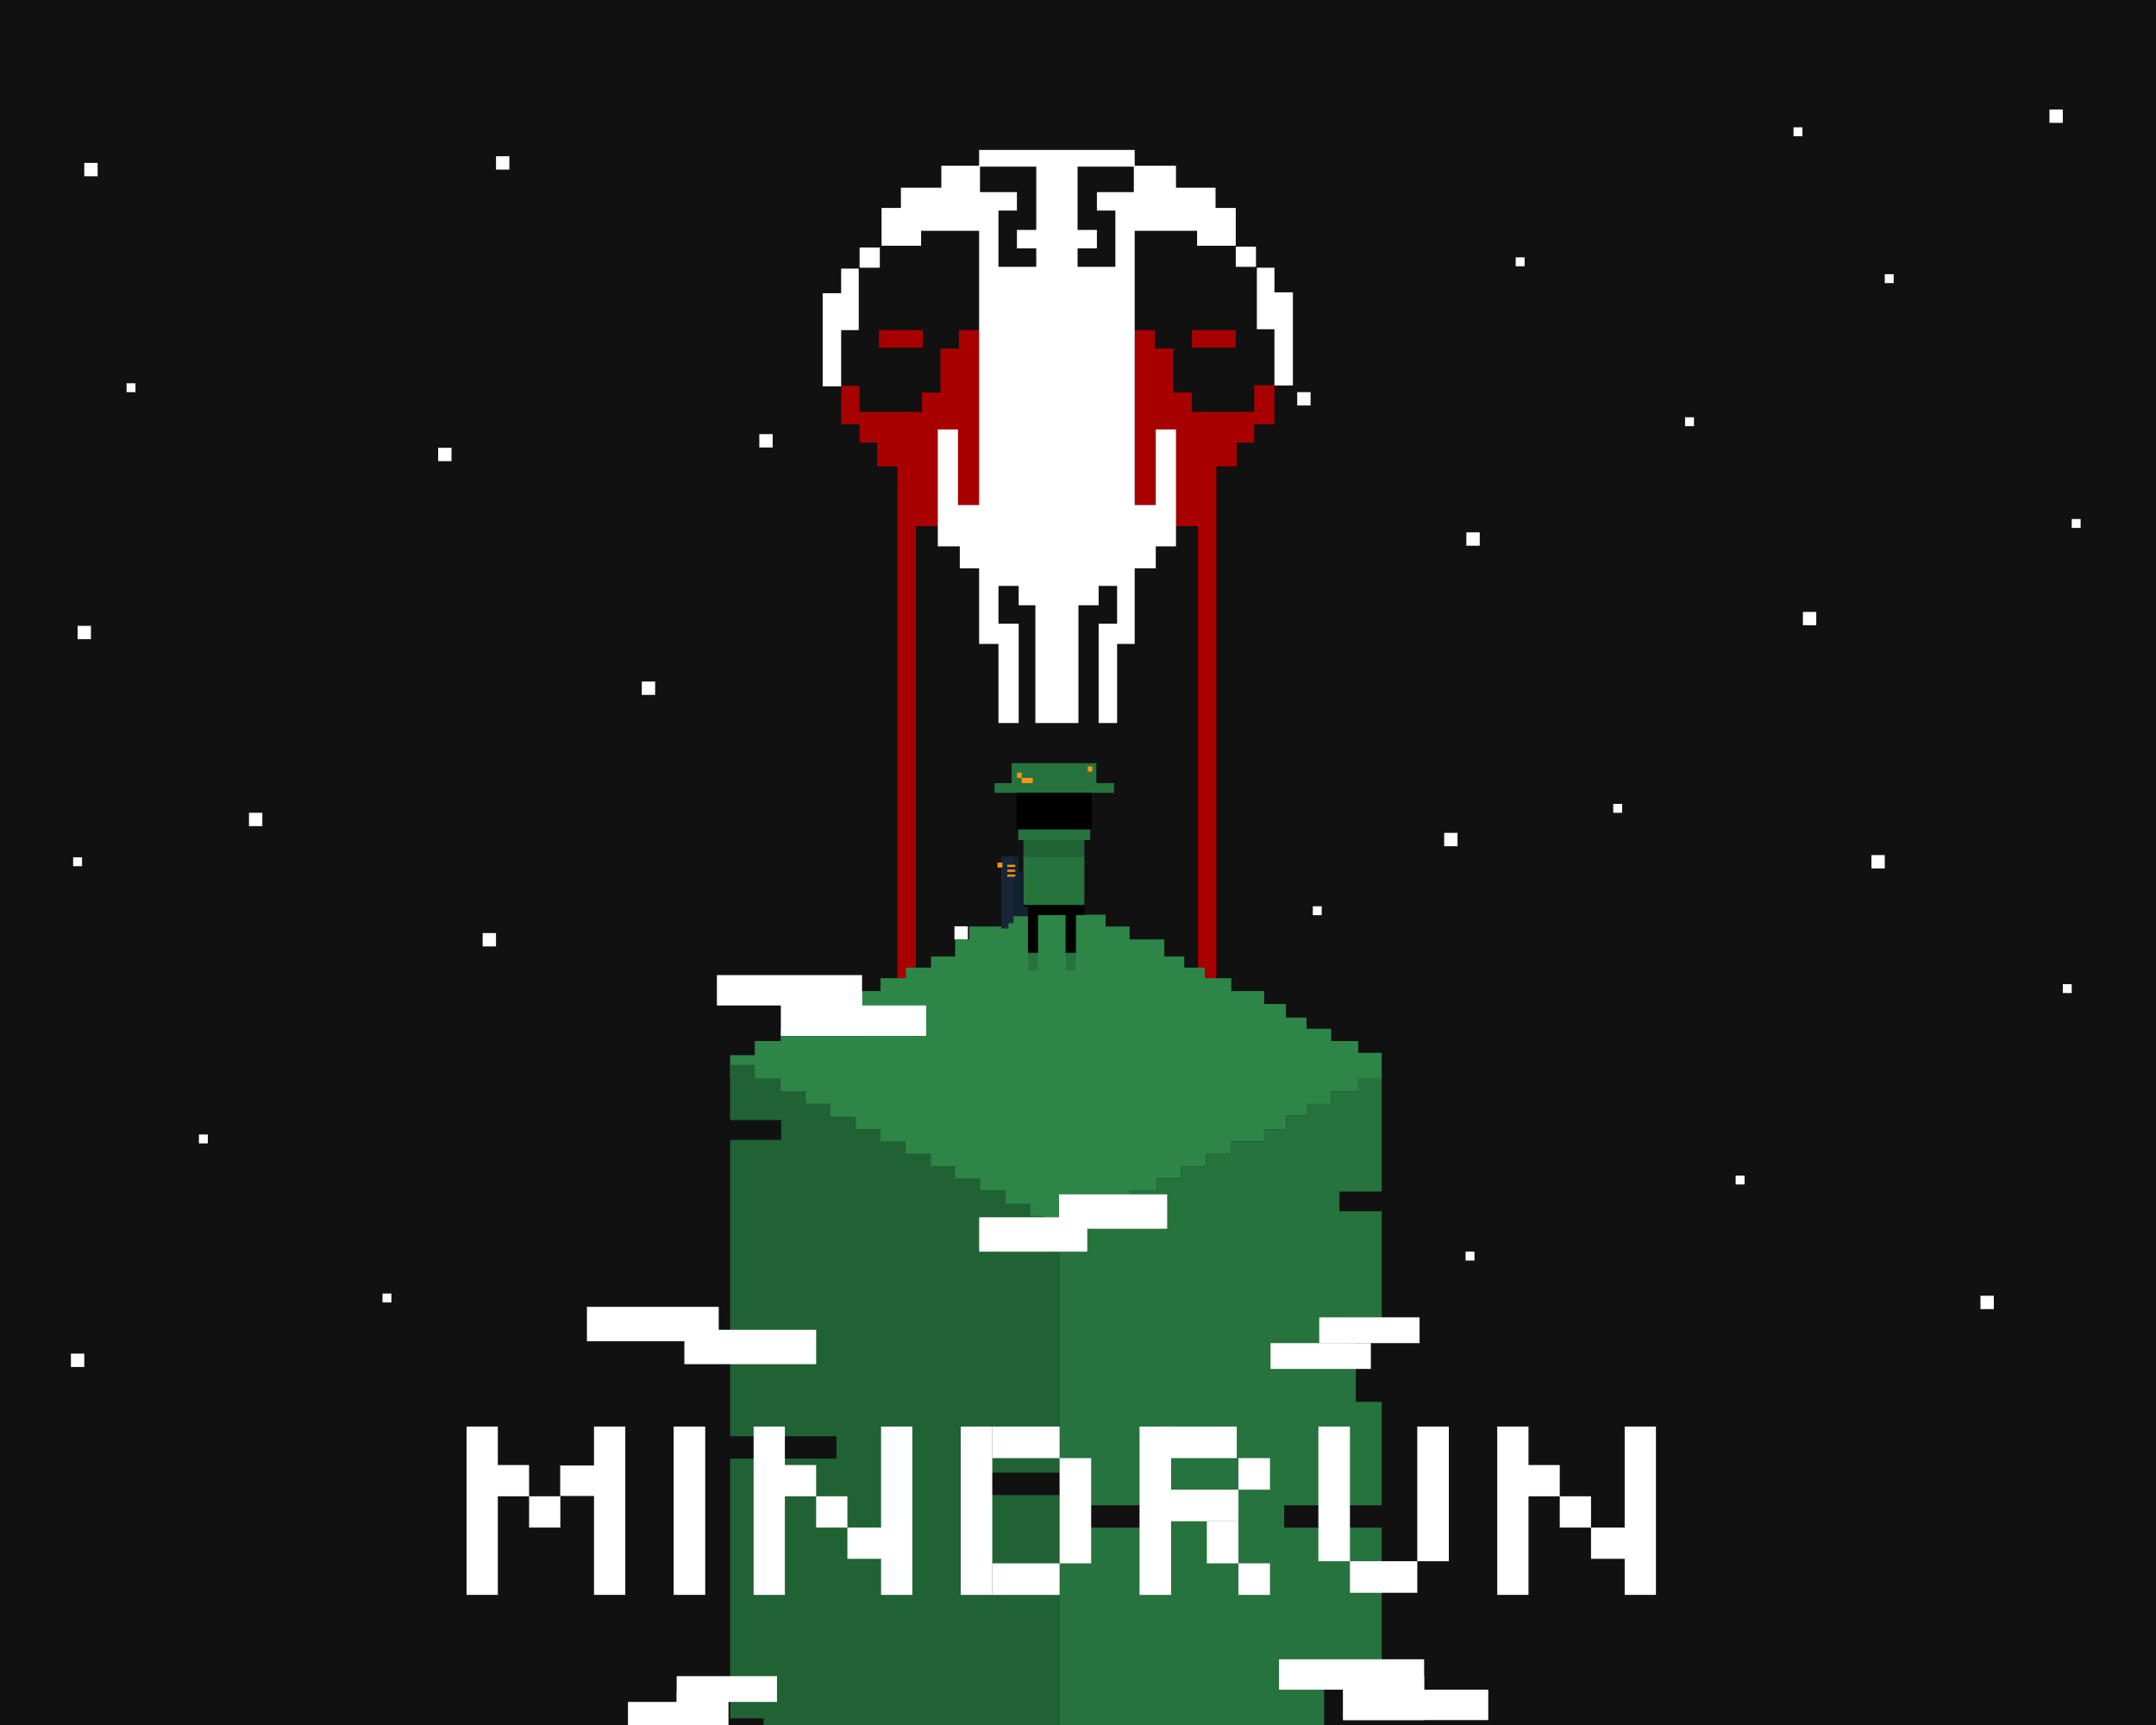 <svg width="1280" height="1024" viewBox="0 0 1280 1024" fill="none" xmlns="http://www.w3.org/2000/svg">
<rect x="0" y="0" width="1280" height="1024" fill="#333333" stroke="none"/>
<g clip-path="url(#clip0_419_3145)">
<rect width="1280" height="1024" fill="#111111"/>
<rect x="1183.72" y="777.114" width="7.928" height="7.927" transform="rotate(180 1183.72 777.114)" fill="white"/>
<rect x="54" y="379.441" width="7.928" height="7.927" transform="rotate(180 54 379.441)" fill="white"/>
<rect x="513.812" y="783.721" width="7.928" height="7.927" transform="rotate(180 513.812 783.721)" fill="white"/>
<rect x="1078.3" y="371.176" width="7.928" height="7.927" transform="rotate(180 1078.3 371.176)" fill="white"/>
<rect x="574.594" y="557.799" width="7.928" height="7.927" transform="rotate(180 574.594 557.799)" fill="white"/>
<rect x="647.266" y="742.764" width="7.928" height="7.927" transform="rotate(180 647.266 742.764)" fill="white"/>
<rect x="865.32" y="502.334" width="7.928" height="7.927" transform="rotate(180 865.32 502.334)" fill="white"/>
<rect x="268.055" y="273.746" width="7.928" height="7.927" transform="rotate(180 268.055 273.746)" fill="white"/>
<rect x="388.953" y="412.504" width="7.928" height="7.927" transform="rotate(180 388.953 412.504)" fill="white"/>
<rect x="778.078" y="240.716" width="7.928" height="7.927" transform="rotate(180 778.078 240.716)" fill="white"/>
<rect x="878.5" y="323.951" width="7.928" height="7.927" transform="rotate(180 878.5 323.951)" fill="white"/>
<rect x="458.727" y="265.624" width="7.928" height="7.927" transform="rotate(180 458.727 265.624)" fill="white"/>
<rect x="1224.68" y="72.927" width="7.928" height="7.927" transform="rotate(180 1224.68 72.927)" fill="white"/>
<rect x="534.961" y="666.136" width="5.285" height="5.285" transform="rotate(180 534.961 666.136)" fill="white"/>
<rect x="1005.7" y="252.989" width="5.285" height="5.285" transform="rotate(180 1005.7 252.989)" fill="white"/>
<rect x="627.445" y="116.526" width="5.285" height="5.285" transform="rotate(180 627.445 116.526)" fill="white"/>
<rect x="784.68" y="543.266" width="5.285" height="5.285" transform="rotate(180 784.68 543.266)" fill="white"/>
<rect x="1124.26" y="168.053" width="5.285" height="5.285" transform="rotate(180 1124.26 168.053)" fill="white"/>
<rect x="232.375" y="773.151" width="5.285" height="5.285" transform="rotate(180 232.375 773.151)" fill="white"/>
<rect x="123.375" y="678.748" width="5.285" height="5.285" transform="rotate(180 123.375 678.748)" fill="white"/>
<rect x="1035.73" y="703.129" width="5.285" height="5.285" transform="rotate(180 1035.73 703.129)" fill="white"/>
<rect x="905.141" y="158.054" width="5.285" height="5.285" transform="rotate(180 905.141 158.054)" fill="white"/>
<rect x="1235.25" y="313.381" width="5.285" height="5.285" transform="rotate(180 1235.25 313.381)" fill="white"/>
<rect x="875.391" y="748.285" width="5.285" height="5.285" transform="rotate(180 875.391 748.285)" fill="white"/>
<rect x="963.062" y="482.492" width="5.285" height="5.285" transform="rotate(180 963.062 482.492)" fill="white"/>
<rect x="1070.09" y="80.854" width="5.285" height="5.285" transform="rotate(180 1070.09 80.854)" fill="white"/>
<rect x="80.422" y="232.791" width="5.285" height="5.285" transform="rotate(180 80.422 232.791)" fill="white"/>
<rect x="48.711" y="514.2" width="5.285" height="5.285" transform="rotate(180 48.711 514.2)" fill="white"/>
<rect x="1229.96" y="589.507" width="5.285" height="5.285" transform="rotate(180 1229.96 589.507)" fill="white"/>
<rect x="57.961" y="104.635" width="7.928" height="7.927" transform="rotate(180 57.961 104.635)" fill="white"/>
<rect x="302.406" y="100.675" width="7.928" height="7.927" transform="rotate(180 302.406 100.675)" fill="white"/>
<rect x="50.031" y="811.465" width="7.928" height="7.927" transform="rotate(180 50.031 811.465)" fill="white"/>
<rect x="1118.98" y="515.522" width="7.928" height="7.927" transform="rotate(180 1118.98 515.522)" fill="white"/>
<rect x="723.898" y="659.53" width="7.928" height="7.927" transform="rotate(180 723.898 659.53)" fill="white"/>
<rect x="155.742" y="490.42" width="7.928" height="7.927" transform="rotate(180 155.742 490.42)" fill="white"/>
<rect x="294.477" y="561.813" width="7.928" height="7.927" transform="rotate(180 294.477 561.813)" fill="white"/>
<path d="M685.658 195.968H673.656V299.805H686.179V254.931H698.181V312.328H711.225V601.56H722.183V276.846H734.184V262.758H744.62V251.8H756.615V228.715H744.62V244.495H707.573V233.016H700.79H696.615V229.885V206.926H685.658V195.968Z" fill="#A80000"/>
<path d="M569.296 195.968H581.297V299.805H568.774V254.931H556.773V312.328H543.728V599.062H532.77V276.846H520.769V262.758H510.333V251.8H499.376V229.016H510.333V244.495H547.38V233.016H554.164H558.338V229.885V206.926H569.296V195.968Z" fill="#A80000"/>
<path d="M615.215 173.009H604.258V182.923H615.215V173.009Z" stroke="black" stroke-width="0.625"/>
<path d="M650.7 173.009H639.742V182.923H650.7V173.009Z" stroke="black" stroke-width="0.625"/>
<path d="M733.668 195.968H707.578V206.404H733.668V195.968Z" fill="#A80000"/>
<path d="M547.902 195.968H521.812V206.404H547.902V195.968Z" fill="#A80000"/>
<path d="M603.739 326.416H592.781V336.33H603.739V326.416Z" stroke="black" stroke-width="0.625"/>
<path d="M663.747 326.416H652.789V336.33H663.747V326.416Z" stroke="black" stroke-width="0.625"/>
<path d="M499.38 159.443H509.815V195.968H499.38V229.363H488.422V174.053H499.38V159.443Z" fill="white"/>
<path d="M510.336 146.919H522.337V158.92H510.336V146.919Z" fill="white"/>
<path d="M756.628 158.922H746.192V195.447H756.628V228.842H767.586V173.532H756.628V158.922Z" fill="white"/>
<path d="M745.672 146.399H733.671V158.4H745.672V146.399Z" fill="white"/>
<path d="M673.652 89H582.338H581.294V98.392H558.857V111.437H534.854V123.438H523.375V145.876H546.856V137.005H581.294V299.805H568.771V254.93H556.77V324.329H569.815V337.374H581.294V382.248H592.774V429.21H604.775V370.247H592.774V347.81H604.775V359.289H614.689V429.21H640.257V359.289H652.258V347.81H663.216V370.247H652.258V429.21H663.216V382.248H673.652V337.374H686.175V324.329H698.176V254.93H686.175V299.805H673.652V137.005H710.699V145.876H733.658V123.438H721.657V111.437H698.176V98.392H673.652V89Z" fill="white"/>
<path d="M615.215 136.483V98.914H581.82V114.046H603.736V125.004H592.778V158.399H615.215V147.441H603.736V136.483H615.215Z" fill="#111111"/>
<path d="M639.746 136.483V98.914H673.141V114.046H651.225V125.004H662.183V158.399H639.746V147.441H651.225V136.483H639.746Z" fill="#111111"/>
<path d="M433.461 639.632V626.377H448.112V618.005H463.46V610.679H478.46V604.052H493.111V596.028H508.11V588.354H522.761V580.68H537.761V574.401H552.761V567.773H567.063V557.657H575.434V549.983H597.062V543.006H608.573V533.937H619.736V525.565H634.038V533.937H642.061V543.006H656.363V549.983H670.665V557.657H691.246V567.773H703.106V574.401H715.315V580.68H731.012V588.354H750.547V596.028H763.453V604.052H775.662V610.679H790.313V618.005H806.359V624.981H820.312V639.981H806.359V648.004H790.313V655.329H775.662V662.306H763.453V670.329H750.547V677.654H731.012V684.98H716.013V692.305H701.013V699.631H686.711V706.956H670.665V713.933H656.363V721.956H642.061V729.281H634.038V736.258H619.736V729.281H611.713V721.956H597.062V713.933H582.062V706.956H567.063V699.631H552.761V692.305H537.761V684.98H522.761V677.654H508.11V670.329H493.111V662.655H478.46V655.329H463.46V647.655H448.112V639.632H433.461Z" fill="#2D8647"/>
<path fill-rule="evenodd" clip-rule="evenodd" d="M820.315 893.579V832.186H804.966V786.14H820.315V719.017H795.197V707.305H820.315V639.98H806.361V648.004H790.315V655.329H775.665V662.306H763.455V670.329H750.549V677.654H731.014V684.979H716.015V692.305H701.015V699.63H686.713V706.956H670.667V713.932H656.365V721.955H642.063V729.281H634.04V736.257H629.156V736.606V881.72H647.295V893.58H678.686V906.835H629.156V1032.16H786.127V1001.02H820.315V906.835H762.406V893.579H820.315Z" fill="#26733D"/>
<path fill-rule="evenodd" clip-rule="evenodd" d="M433.469 664.925V632.136H448.12V640.159H463.468V647.833H478.468V655.158H493.119V662.833H508.118V670.158H522.769V677.484H537.769V684.809H552.768V692.134H567.07V699.46H582.07V706.436H597.07V714.459H611.72V721.785H619.744V728.761H629.162V729.11V874.223H570.561V887.479H629.162V1031.91H453.352V1020.03H433.469V865.852H496.607V852.596H433.469V676.638H463.755V664.925H433.469Z" fill="#206234"/>
<rect x="783.234" y="782" width="59.546" height="15.31" fill="white"/>
<rect x="754.32" y="797.31" width="59.546" height="15.31" fill="white"/>
<rect x="401.734" y="995" width="59.546" height="15.31" fill="white"/>
<rect x="372.82" y="1010.31" width="59.546" height="15.31" fill="white"/>
<path d="M401.742 1004.31H432.362V1025.62H401.742V1004.31Z" fill="white"/>
<rect x="484.555" y="809.804" width="78.26" height="20.414" transform="rotate(-180 484.555 809.804)" fill="white"/>
<rect x="426.711" y="796.194" width="78.26" height="20.414" transform="rotate(-180 426.711 796.194)" fill="white"/>
<rect width="64.185" height="20.414" transform="matrix(1 0 0 -1 581.32 743.022)" fill="white"/>
<rect width="64.185" height="20.414" transform="matrix(1 0 0 -1 628.758 729.414)" fill="white"/>
<rect x="759.32" y="985" width="86.178" height="18.035" fill="white"/>
<rect x="797.398" y="1003.04" width="86.178" height="18.035" fill="white"/>
<path d="M797.406 995.035H845.501V1021.07H797.406V995.035Z" fill="white"/>
<rect x="425.617" y="578.835" width="86.178" height="18.035" fill="white"/>
<rect x="463.695" y="596.87" width="86.178" height="18.035" fill="white"/>
<path d="M463.703 588.87H511.779V614.906H463.703V588.87Z" fill="white"/>
<path d="M610.627 542.861H607.914V537.02H621.795H643.463V542.861H638.461V565.538H632.963V542.861H615.953V565.538H610.627V542.861Z" fill="black" stroke="black" stroke-width="0.648"/>
<path d="M604.914 498.328V492.332H646.887V498.152L604.914 498.328Z" fill="#26733D" stroke="#26733D" stroke-width="0.648"/>
<path d="M607.914 509.036V498.329H643.463V509.036H607.914Z" fill="#206234" stroke="#206234" stroke-width="0.648"/>
<path d="M604.914 498.328V492.332H646.887V498.328H604.914Z" fill="#26733D" stroke="#26733D" stroke-width="0.648"/>
<path d="M607.914 536.874V509.035H643.463V536.874H607.914Z" fill="#26733D" stroke="#26733D" stroke-width="0.648"/>
<path d="M650.572 453.357H600.918V465.211H590.781V470.365H661.052V465.211H650.572V453.357Z" fill="#26733D" stroke="#26733D" stroke-width="0.648"/>
<path d="M603.492 470.537H648.163V492.355H603.492V470.537Z" fill="black"/>
<rect x="603.836" y="458.683" width="2.749" height="3.092" fill="#FF9315"/>
<rect x="645.758" y="454.903" width="2.749" height="3.092" fill="#FF9315"/>
<rect x="606.586" y="461.775" width="6.529" height="3.092" fill="#FF9315"/>
<path d="M610.484 565.57H616.154V576.049H610.484V565.57Z" fill="#26733D"/>
<path d="M632.758 565.57H638.599V576.049H632.758V565.57Z" fill="#26733D"/>
<path d="M603.992 509.068H601.109V543.201H609.666V538.844H606.874V535.848V518.147H603.992V512.337V509.068Z" fill="#122132" stroke="#122132" stroke-width="1.395"/>
<path d="M595.188 509.069V550.484H598.009V547.298H601.013V509.069H595.188Z" fill="#182738" stroke="#182738" stroke-width="1.395"/>
<rect x="598.016" y="514.621" width="1.274" height="4.734" transform="rotate(-90 598.016 514.621)" fill="#FF9315"/>
<rect x="592.188" y="514.985" width="2.913" height="2.913" transform="rotate(-90 592.188 514.985)" fill="#FF9315"/>
<rect x="598.016" y="517.534" width="1.274" height="4.734" transform="rotate(-90 598.016 517.534)" fill="#FF9315"/>
<rect x="598.016" y="520.421" width="1.274" height="4.734" transform="rotate(-90 598.016 520.421)" fill="#FF9315"/>
<rect x="314.117" y="888.235" width="18.558" height="18.558" fill="white"/>
<path d="M332.586 869.944H356.572V888.056H332.586V869.944Z" fill="white"/>
<path d="M291.562 869.676H314.121V888.235H291.562V869.676Z" fill="white"/>
<rect x="277" y="946.765" width="99.93" height="18.558" transform="rotate(-90 277 946.765)" fill="white"/>
<rect x="352.664" y="946.765" width="99.93" height="18.558" transform="rotate(-90 352.664 946.765)" fill="white"/>
<rect x="399.953" y="946.764" width="99.93" height="18.737" transform="rotate(-90 399.953 946.764)" fill="white"/>
<rect x="484.531" y="888.235" width="18.558" height="18.558" fill="white"/>
<path d="M503.094 906.793H527.08V925.351H503.094V906.793Z" fill="white"/>
<path d="M461.977 869.676H484.535V888.235H461.977V869.676Z" fill="white"/>
<rect x="447.414" y="946.765" width="99.93" height="18.558" transform="rotate(-90 447.414 946.765)" fill="white"/>
<rect x="523.078" y="946.765" width="99.93" height="18.558" transform="rotate(-90 523.078 946.765)" fill="white"/>
<rect x="629.078" y="928.028" width="62.457" height="18.737" transform="rotate(-90 629.078 928.028)" fill="white"/>
<rect x="589.109" y="928.028" width="39.972" height="18.737" fill="white"/>
<rect x="589.109" y="846.834" width="39.972" height="18.737" fill="white"/>
<rect x="570.367" y="946.765" width="99.93" height="18.737" transform="rotate(-90 570.367 946.765)" fill="white"/>
<rect x="735.25" y="884.309" width="18.737" height="18.737" transform="rotate(-90 735.25 884.309)" fill="white"/>
<rect x="735.25" y="946.765" width="18.737" height="18.737" transform="rotate(-90 735.25 946.765)" fill="white"/>
<rect x="716.508" y="928.028" width="24.983" height="18.737" transform="rotate(-90 716.508 928.028)" fill="white"/>
<path d="M690.281 846.834H734.253V865.571H690.281V846.834Z" fill="white"/>
<path d="M691.273 884.309H735.246V903.046H691.273V884.309Z" fill="white"/>
<rect x="676.539" y="946.765" width="99.93" height="18.737" transform="rotate(-90 676.539 946.765)" fill="white"/>
<rect x="841.43" y="945.516" width="39.972" height="18.737" transform="rotate(-180 841.43 945.516)" fill="white"/>
<rect x="860.164" y="846.834" width="79.944" height="18.737" transform="rotate(90 860.164 846.834)" fill="white"/>
<rect x="801.453" y="846.834" width="79.944" height="18.737" transform="rotate(90 801.453 846.834)" fill="white"/>
<rect x="926.016" y="888.235" width="18.558" height="18.558" fill="white"/>
<path d="M944.578 906.793H969.564V925.351H944.578V906.793Z" fill="white"/>
<path d="M903.461 869.675H926.019V888.234H903.461V869.675Z" fill="white"/>
<rect x="888.898" y="946.765" width="99.93" height="18.558" transform="rotate(-90 888.898 946.765)" fill="white"/>
<rect x="964.562" y="946.765" width="99.93" height="18.558" transform="rotate(-90 964.562 946.765)" fill="white"/>
</g>
<defs>
<clipPath id="clip0_419_3145">
<rect width="1280" height="1024" fill="white"/>
</clipPath>
</defs>
</svg>
